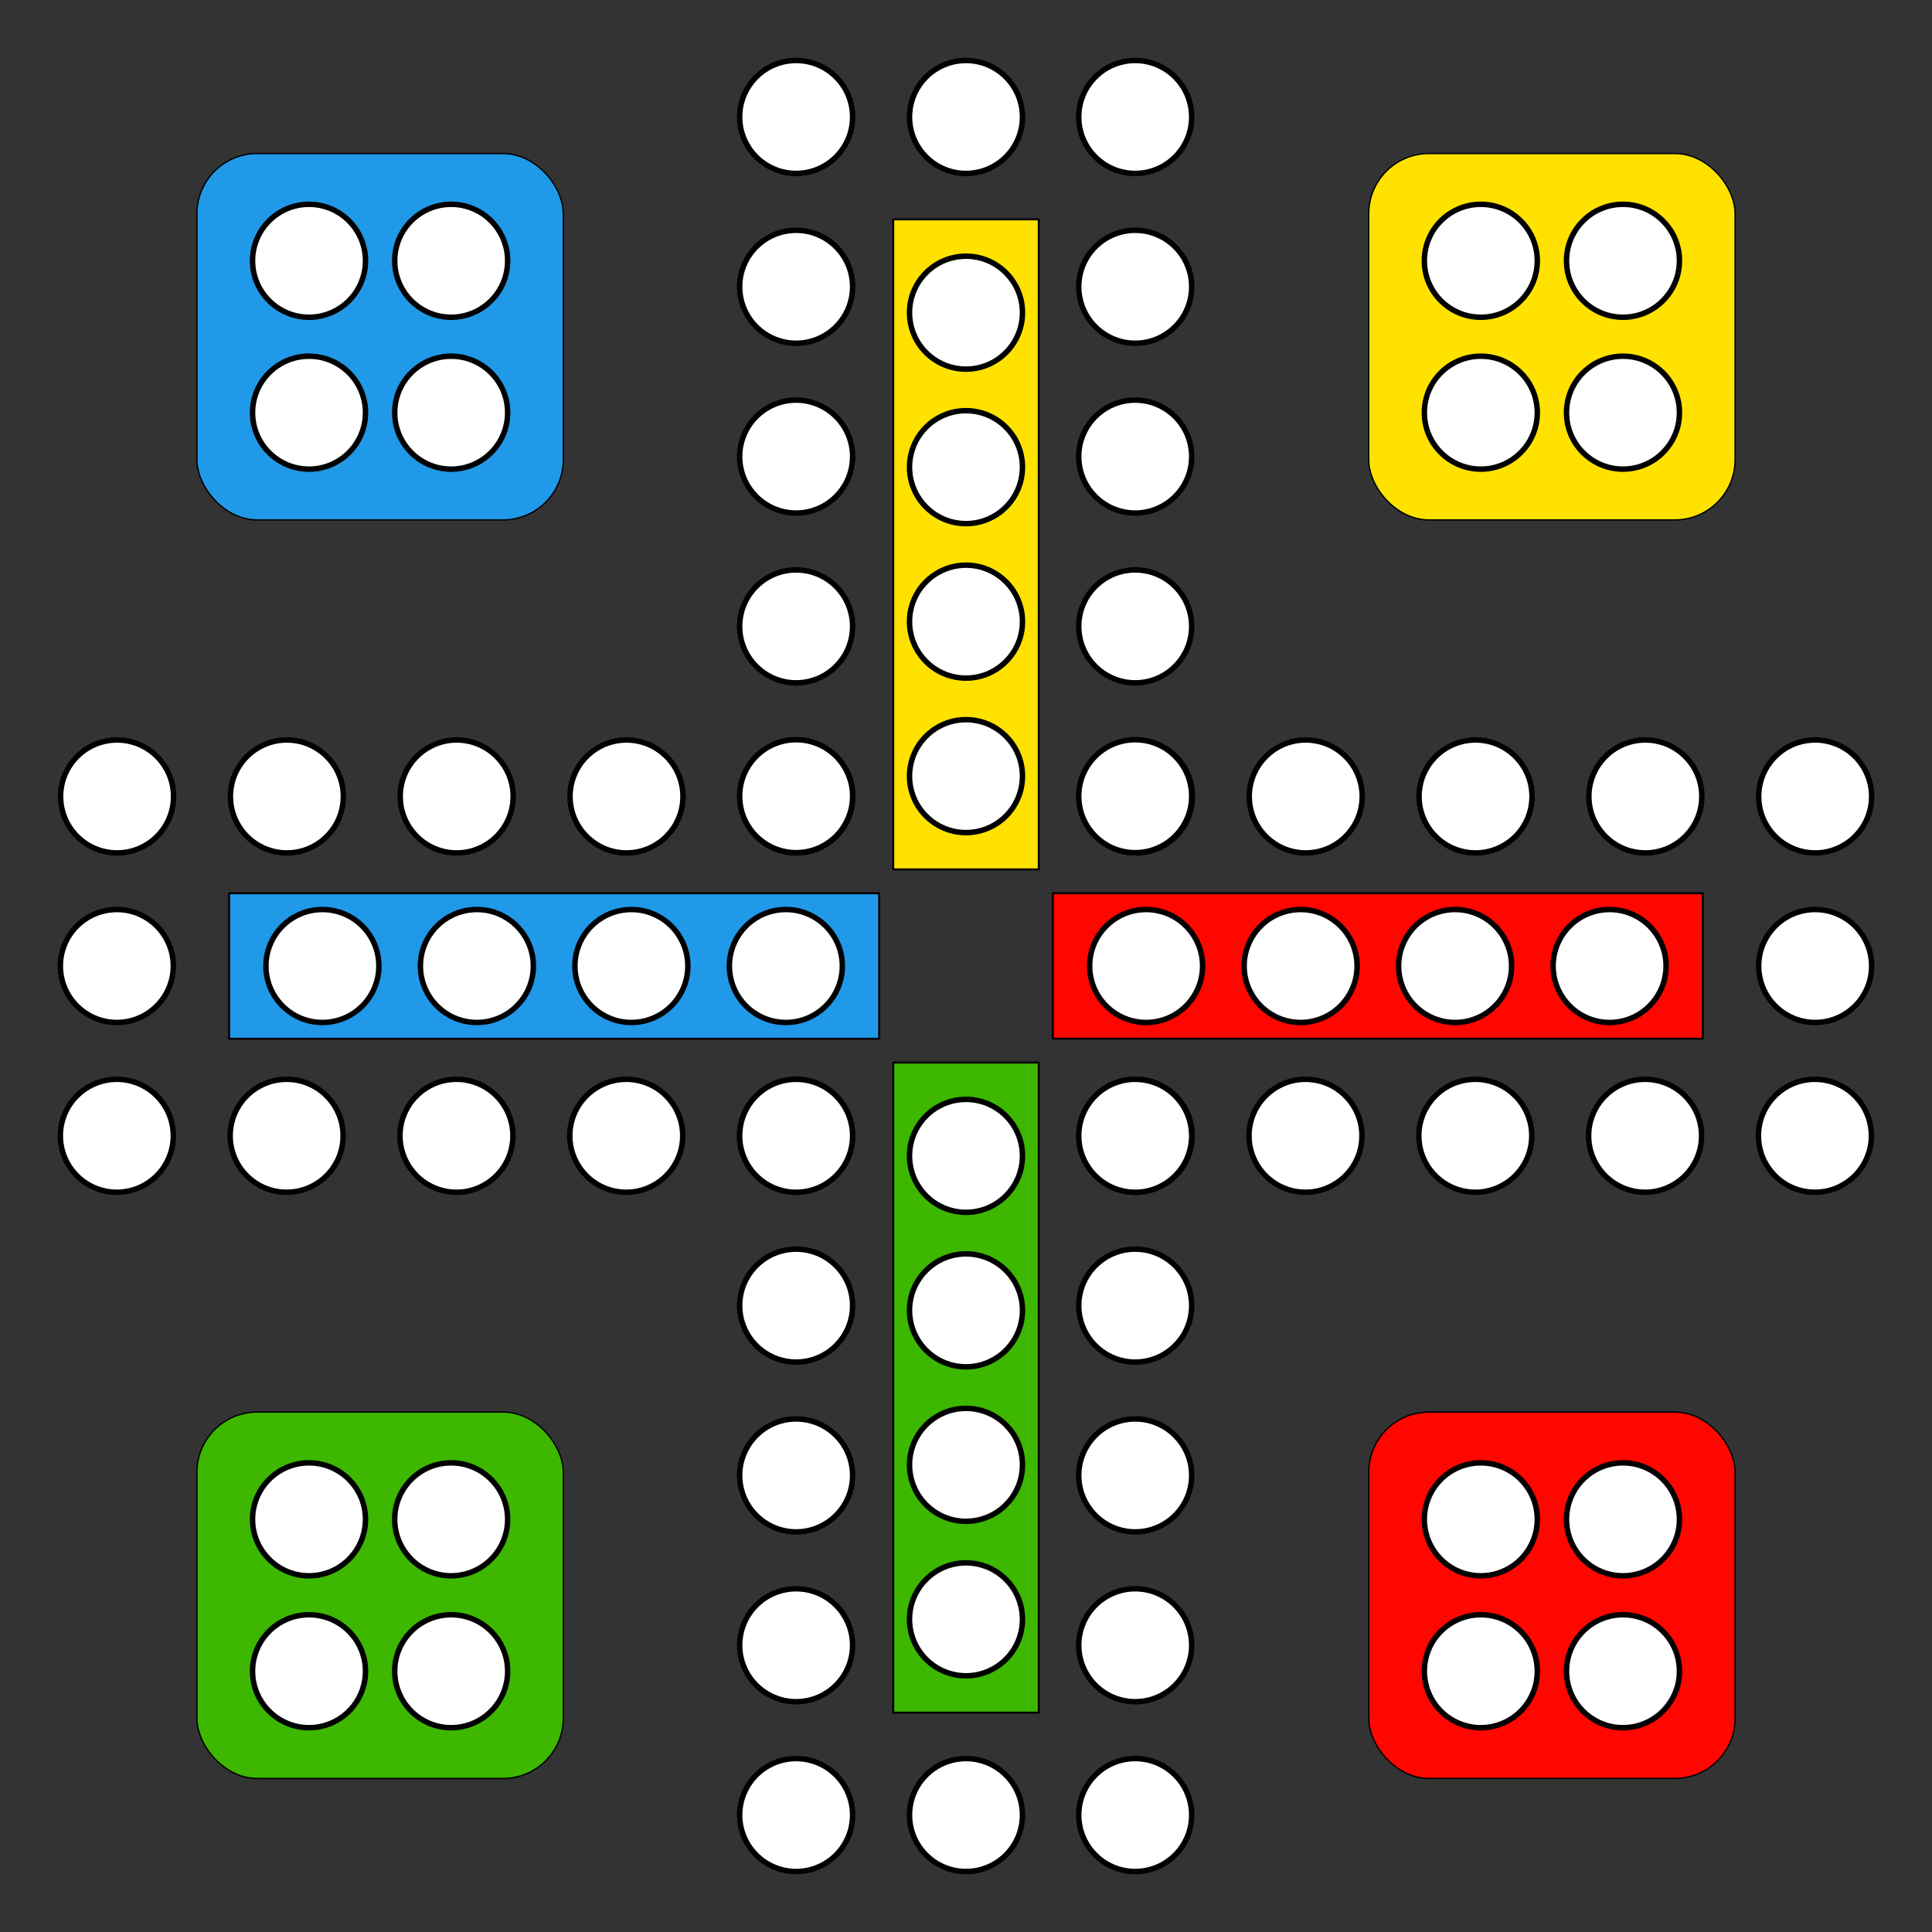 <?xml version="1.0" encoding="UTF-8" standalone="no"?>
<!-- Created with Inkscape (http://www.inkscape.org/) -->

<svg
   xmlns:dc="http://purl.org/dc/elements/1.1/"
   xmlns:cc="http://creativecommons.org/ns#"
   xmlns:rdf="http://www.w3.org/1999/02/22-rdf-syntax-ns#"
   xmlns:svg="http://www.w3.org/2000/svg"
   xmlns="http://www.w3.org/2000/svg"
   xmlns:sodipodi="http://sodipodi.sourceforge.net/DTD/sodipodi-0.dtd"
   xmlns:inkscape="http://www.inkscape.org/namespaces/inkscape"
   width="100mm"
   height="100mm"
   viewBox="0 0 354.331 354.331"
   id="svg2"
   version="1.1"
   inkscape:version="0.91 r13725"
   sodipodi:docname="bgnd.svg">
  <rect x="0" y="0" width="354.331" height="354.331" fill="#333333" stroke="none"/>
  <defs
     id="defs4" />
  <sodipodi:namedview
     id="base"
     pagecolor="#ffffff"
     bordercolor="#666666"
     borderopacity="1.0"
     inkscape:pageopacity="0.0"
     inkscape:pageshadow="2"
     inkscape:zoom="3.959798"
     inkscape:cx="131.11646"
     inkscape:cy="213.00446"
     inkscape:document-units="px"
     inkscape:current-layer="layer1"
     showgrid="false"
     inkscape:window-width="3840"
     inkscape:window-height="2097"
     inkscape:window-x="-8"
     inkscape:window-y="-8"
     inkscape:window-maximized="1" />
  <g
     inkscape:label="Layer 1"
     inkscape:groupmode="layer"
     id="layer1"
     transform="translate(0,-698.032)">
    <g
       id="g4745">
      <g
         id="g4737">
        <rect
           style="fill:#2099e8;fill-opacity:1;stroke:#000000;stroke-width:0.365;stroke-linecap:round;stroke-linejoin:round;stroke-miterlimit:4;stroke-dasharray:none;stroke-opacity:1"
           id="rect4146"
           width="119.22"
           height="26.685"
           x="42.019"
           y="861.854"
           ry="0" />
        <g
           id="g4172"
           transform="translate(-9.085,4.263)">
          <circle
             r="10.357"
             cy="870.934"
             cx="68.214"
             id="circle4164"
             style="fill:#ffffff;fill-opacity:1;stroke:#000000;stroke-width:1;stroke-linecap:round;stroke-linejoin:round;stroke-miterlimit:4;stroke-dasharray:none;stroke-opacity:1" />
          <circle
             style="fill:#ffffff;fill-opacity:1;stroke:#000000;stroke-width:1;stroke-linecap:round;stroke-linejoin:round;stroke-miterlimit:4;stroke-dasharray:none;stroke-opacity:1"
             id="circle4166"
             cx="96.548"
             cy="870.934"
             r="10.357" />
          <circle
             r="10.357"
             cy="870.934"
             cx="124.881"
             id="circle4168"
             style="fill:#ffffff;fill-opacity:1;stroke:#000000;stroke-width:1;stroke-linecap:round;stroke-linejoin:round;stroke-miterlimit:4;stroke-dasharray:none;stroke-opacity:1" />
          <circle
             style="fill:#ffffff;fill-opacity:1;stroke:#000000;stroke-width:1;stroke-linecap:round;stroke-linejoin:round;stroke-miterlimit:4;stroke-dasharray:none;stroke-opacity:1"
             id="circle4170"
             cx="153.214"
             cy="870.934"
             r="10.357" />
        </g>
      </g>
      <g
         id="g4709">
        <rect
           ry="0"
           y="861.854"
           x="193.091"
           height="26.685"
           width="119.22"
           id="rect4178"
           style="fill:#ff0600;fill-opacity:1;stroke:#000000;stroke-width:0.365;stroke-linecap:round;stroke-linejoin:round;stroke-miterlimit:4;stroke-dasharray:none;stroke-opacity:1" />
        <g
           transform="translate(141.987,4.263)"
           id="g4180">
          <circle
             style="fill:#ffffff;fill-opacity:1;stroke:#000000;stroke-width:1;stroke-linecap:round;stroke-linejoin:round;stroke-miterlimit:4;stroke-dasharray:none;stroke-opacity:1"
             id="circle4182"
             cx="68.214"
             cy="870.934"
             r="10.357" />
          <circle
             r="10.357"
             cy="870.934"
             cx="96.548"
             id="circle4184"
             style="fill:#ffffff;fill-opacity:1;stroke:#000000;stroke-width:1;stroke-linecap:round;stroke-linejoin:round;stroke-miterlimit:4;stroke-dasharray:none;stroke-opacity:1" />
          <circle
             style="fill:#ffffff;fill-opacity:1;stroke:#000000;stroke-width:1;stroke-linecap:round;stroke-linejoin:round;stroke-miterlimit:4;stroke-dasharray:none;stroke-opacity:1"
             id="circle4186"
             cx="124.881"
             cy="870.934"
             r="10.357" />
          <circle
             r="10.357"
             cy="870.934"
             cx="153.214"
             id="circle4188"
             style="fill:#ffffff;fill-opacity:1;stroke:#000000;stroke-width:1;stroke-linecap:round;stroke-linejoin:round;stroke-miterlimit:4;stroke-dasharray:none;stroke-opacity:1" />
        </g>
      </g>
      <g
         id="g4723">
        <rect
           style="fill:#ffe200;fill-opacity:1;stroke:#000000;stroke-width:0.365;stroke-linecap:round;stroke-linejoin:round;stroke-miterlimit:4;stroke-dasharray:none;stroke-opacity:1"
           id="rect4190"
           width="119.22"
           height="26.685"
           x="738.265"
           y="-190.508"
           ry="0"
           transform="matrix(0,1,-1,0,0,0)" />
        <g
           id="g4192"
           transform="matrix(0,1,-1,0,1048.099,687.161)">
          <circle
             r="10.357"
             cy="870.934"
             cx="68.214"
             id="circle4194"
             style="fill:#ffffff;fill-opacity:1;stroke:#000000;stroke-width:1;stroke-linecap:round;stroke-linejoin:round;stroke-miterlimit:4;stroke-dasharray:none;stroke-opacity:1" />
          <circle
             style="fill:#ffffff;fill-opacity:1;stroke:#000000;stroke-width:1;stroke-linecap:round;stroke-linejoin:round;stroke-miterlimit:4;stroke-dasharray:none;stroke-opacity:1"
             id="circle4196"
             cx="96.548"
             cy="870.934"
             r="10.357" />
          <circle
             r="10.357"
             cy="870.934"
             cx="124.881"
             id="circle4198"
             style="fill:#ffffff;fill-opacity:1;stroke:#000000;stroke-width:1;stroke-linecap:round;stroke-linejoin:round;stroke-miterlimit:4;stroke-dasharray:none;stroke-opacity:1" />
          <circle
             style="fill:#ffffff;fill-opacity:1;stroke:#000000;stroke-width:1;stroke-linecap:round;stroke-linejoin:round;stroke-miterlimit:4;stroke-dasharray:none;stroke-opacity:1"
             id="circle4200"
             cx="153.214"
             cy="870.934"
             r="10.357" />
        </g>
      </g>
      <g
         transform="translate(-9.263,3.567)"
         id="g4276">
        <rect
           transform="matrix(0,1,-1,0,0,0)"
           ry="0"
           y="-199.771"
           x="889.342"
           height="26.685"
           width="119.22"
           id="rect4202"
           style="fill:#3db700;fill-opacity:1;stroke:#000000;stroke-width:0.365;stroke-linecap:round;stroke-linejoin:round;stroke-miterlimit:4;stroke-dasharray:none;stroke-opacity:1" />
        <g
           transform="matrix(0,1,-1,0,1057.362,838.237)"
           id="g4204">
          <circle
             style="fill:#ffffff;fill-opacity:1;stroke:#000000;stroke-width:1;stroke-linecap:round;stroke-linejoin:round;stroke-miterlimit:4;stroke-dasharray:none;stroke-opacity:1"
             id="circle4206"
             cx="68.214"
             cy="870.934"
             r="10.357" />
          <circle
             r="10.357"
             cy="870.934"
             cx="96.548"
             id="circle4208"
             style="fill:#ffffff;fill-opacity:1;stroke:#000000;stroke-width:1;stroke-linecap:round;stroke-linejoin:round;stroke-miterlimit:4;stroke-dasharray:none;stroke-opacity:1" />
          <circle
             style="fill:#ffffff;fill-opacity:1;stroke:#000000;stroke-width:1;stroke-linecap:round;stroke-linejoin:round;stroke-miterlimit:4;stroke-dasharray:none;stroke-opacity:1"
             id="circle4210"
             cx="124.881"
             cy="870.934"
             r="10.357" />
          <circle
             r="10.357"
             cy="870.934"
             cx="153.214"
             id="circle4212"
             style="fill:#ffffff;fill-opacity:1;stroke:#000000;stroke-width:1;stroke-linecap:round;stroke-linejoin:round;stroke-miterlimit:4;stroke-dasharray:none;stroke-opacity:1" />
        </g>
      </g>
    </g>
    <g
       id="g4546">
      <g
         transform="translate(0.022,3.527)"
         id="g4460">
        <g
           id="g4382">
          <circle
             r="10.357"
             cy="840.576"
             cx="21.451"
             id="path4154"
             style="fill:#ffffff;fill-opacity:1;stroke:#000000;stroke-width:1;stroke-linecap:round;stroke-linejoin:round;stroke-miterlimit:4;stroke-dasharray:none;stroke-opacity:1" />
          <circle
             style="fill:#ffffff;fill-opacity:1;stroke:#000000;stroke-width:1;stroke-linecap:round;stroke-linejoin:round;stroke-miterlimit:4;stroke-dasharray:none;stroke-opacity:1"
             id="circle4156"
             cx="52.594"
             cy="840.576"
             r="10.357" />
          <circle
             r="10.357"
             cy="840.576"
             cx="83.737"
             id="circle4158"
             style="fill:#ffffff;fill-opacity:1;stroke:#000000;stroke-width:1;stroke-linecap:round;stroke-linejoin:round;stroke-miterlimit:4;stroke-dasharray:none;stroke-opacity:1" />
          <circle
             style="fill:#ffffff;fill-opacity:1;stroke:#000000;stroke-width:1;stroke-linecap:round;stroke-linejoin:round;stroke-miterlimit:4;stroke-dasharray:none;stroke-opacity:1"
             id="circle4160"
             cx="114.88"
             cy="840.576"
             r="10.357" />
          <circle
             r="10.357"
             cy="840.576"
             cx="146.023"
             id="circle4162"
             style="fill:#ffffff;fill-opacity:1;stroke:#000000;stroke-width:1;stroke-linecap:round;stroke-linejoin:round;stroke-miterlimit:4;stroke-dasharray:none;stroke-opacity:1" />
          <circle
             style="fill:#ffffff;fill-opacity:1;stroke:#000000;stroke-width:1;stroke-linecap:round;stroke-linejoin:round;stroke-miterlimit:4;stroke-dasharray:none;stroke-opacity:1"
             id="circle4242"
             cx="208.308"
             cy="840.576"
             r="10.357" />
          <circle
             r="10.357"
             cy="840.576"
             cx="239.451"
             id="circle4244"
             style="fill:#ffffff;fill-opacity:1;stroke:#000000;stroke-width:1;stroke-linecap:round;stroke-linejoin:round;stroke-miterlimit:4;stroke-dasharray:none;stroke-opacity:1" />
          <circle
             style="fill:#ffffff;fill-opacity:1;stroke:#000000;stroke-width:1;stroke-linecap:round;stroke-linejoin:round;stroke-miterlimit:4;stroke-dasharray:none;stroke-opacity:1"
             id="circle4246"
             cx="270.594"
             cy="840.576"
             r="10.357" />
          <circle
             r="10.357"
             cy="840.576"
             cx="301.737"
             id="circle4248"
             style="fill:#ffffff;fill-opacity:1;stroke:#000000;stroke-width:1;stroke-linecap:round;stroke-linejoin:round;stroke-miterlimit:4;stroke-dasharray:none;stroke-opacity:1" />
          <circle
             style="fill:#ffffff;fill-opacity:1;stroke:#000000;stroke-width:1;stroke-linecap:round;stroke-linejoin:round;stroke-miterlimit:4;stroke-dasharray:none;stroke-opacity:1"
             id="circle4250"
             cx="332.88"
             cy="840.576"
             r="10.357" />
        </g>
        <g
           id="g4394"
           transform="translate(-0.045,62.232)">
          <circle
             style="fill:#ffffff;fill-opacity:1;stroke:#000000;stroke-width:1;stroke-linecap:round;stroke-linejoin:round;stroke-miterlimit:4;stroke-dasharray:none;stroke-opacity:1"
             id="circle4396"
             cx="21.451"
             cy="840.576"
             r="10.357" />
          <circle
             r="10.357"
             cy="840.576"
             cx="52.594"
             id="circle4398"
             style="fill:#ffffff;fill-opacity:1;stroke:#000000;stroke-width:1;stroke-linecap:round;stroke-linejoin:round;stroke-miterlimit:4;stroke-dasharray:none;stroke-opacity:1" />
          <circle
             style="fill:#ffffff;fill-opacity:1;stroke:#000000;stroke-width:1;stroke-linecap:round;stroke-linejoin:round;stroke-miterlimit:4;stroke-dasharray:none;stroke-opacity:1"
             id="circle4400"
             cx="83.737"
             cy="840.576"
             r="10.357" />
          <circle
             r="10.357"
             cy="840.576"
             cx="114.88"
             id="circle4402"
             style="fill:#ffffff;fill-opacity:1;stroke:#000000;stroke-width:1;stroke-linecap:round;stroke-linejoin:round;stroke-miterlimit:4;stroke-dasharray:none;stroke-opacity:1" />
          <circle
             style="fill:#ffffff;fill-opacity:1;stroke:#000000;stroke-width:1;stroke-linecap:round;stroke-linejoin:round;stroke-miterlimit:4;stroke-dasharray:none;stroke-opacity:1"
             id="circle4404"
             cx="146.023"
             cy="840.576"
             r="10.357" />
          <circle
             r="10.357"
             cy="840.576"
             cx="208.308"
             id="circle4406"
             style="fill:#ffffff;fill-opacity:1;stroke:#000000;stroke-width:1;stroke-linecap:round;stroke-linejoin:round;stroke-miterlimit:4;stroke-dasharray:none;stroke-opacity:1" />
          <circle
             style="fill:#ffffff;fill-opacity:1;stroke:#000000;stroke-width:1;stroke-linecap:round;stroke-linejoin:round;stroke-miterlimit:4;stroke-dasharray:none;stroke-opacity:1"
             id="circle4408"
             cx="239.451"
             cy="840.576"
             r="10.357" />
          <circle
             r="10.357"
             cy="840.576"
             cx="270.594"
             id="circle4410"
             style="fill:#ffffff;fill-opacity:1;stroke:#000000;stroke-width:1;stroke-linecap:round;stroke-linejoin:round;stroke-miterlimit:4;stroke-dasharray:none;stroke-opacity:1" />
          <circle
             style="fill:#ffffff;fill-opacity:1;stroke:#000000;stroke-width:1;stroke-linecap:round;stroke-linejoin:round;stroke-miterlimit:4;stroke-dasharray:none;stroke-opacity:1"
             id="circle4412"
             cx="301.737"
             cy="840.576"
             r="10.357" />
          <circle
             r="10.357"
             cy="840.576"
             cx="332.88"
             id="circle4414"
             style="fill:#ffffff;fill-opacity:1;stroke:#000000;stroke-width:1;stroke-linecap:round;stroke-linejoin:round;stroke-miterlimit:4;stroke-dasharray:none;stroke-opacity:1" />
        </g>
        <g
           transform="matrix(0,-1,-1,0,986.566,1048.835)"
           id="g4416">
          <circle
             r="10.357"
             cy="840.576"
             cx="21.451"
             id="circle4418"
             style="fill:#ffffff;fill-opacity:1;stroke:#000000;stroke-width:1;stroke-linecap:round;stroke-linejoin:round;stroke-miterlimit:4;stroke-dasharray:none;stroke-opacity:1" />
          <circle
             style="fill:#ffffff;fill-opacity:1;stroke:#000000;stroke-width:1;stroke-linecap:round;stroke-linejoin:round;stroke-miterlimit:4;stroke-dasharray:none;stroke-opacity:1"
             id="circle4420"
             cx="52.594"
             cy="840.576"
             r="10.357" />
          <circle
             r="10.357"
             cy="840.576"
             cx="83.737"
             id="circle4422"
             style="fill:#ffffff;fill-opacity:1;stroke:#000000;stroke-width:1;stroke-linecap:round;stroke-linejoin:round;stroke-miterlimit:4;stroke-dasharray:none;stroke-opacity:1" />
          <circle
             style="fill:#ffffff;fill-opacity:1;stroke:#000000;stroke-width:1;stroke-linecap:round;stroke-linejoin:round;stroke-miterlimit:4;stroke-dasharray:none;stroke-opacity:1"
             id="circle4424"
             cx="114.88"
             cy="840.576"
             r="10.357" />
          <circle
             r="10.357"
             cy="840.576"
             cx="146.023"
             id="circle4426"
             style="fill:#ffffff;fill-opacity:1;stroke:#000000;stroke-width:1;stroke-linecap:round;stroke-linejoin:round;stroke-miterlimit:4;stroke-dasharray:none;stroke-opacity:1" />
          <circle
             style="fill:#ffffff;fill-opacity:1;stroke:#000000;stroke-width:1;stroke-linecap:round;stroke-linejoin:round;stroke-miterlimit:4;stroke-dasharray:none;stroke-opacity:1"
             id="circle4428"
             cx="208.308"
             cy="840.576"
             r="10.357" />
          <circle
             r="10.357"
             cy="840.576"
             cx="239.451"
             id="circle4430"
             style="fill:#ffffff;fill-opacity:1;stroke:#000000;stroke-width:1;stroke-linecap:round;stroke-linejoin:round;stroke-miterlimit:4;stroke-dasharray:none;stroke-opacity:1" />
          <circle
             style="fill:#ffffff;fill-opacity:1;stroke:#000000;stroke-width:1;stroke-linecap:round;stroke-linejoin:round;stroke-miterlimit:4;stroke-dasharray:none;stroke-opacity:1"
             id="circle4432"
             cx="270.594"
             cy="840.576"
             r="10.357" />
          <circle
             r="10.357"
             cy="840.576"
             cx="301.737"
             id="circle4434"
             style="fill:#ffffff;fill-opacity:1;stroke:#000000;stroke-width:1;stroke-linecap:round;stroke-linejoin:round;stroke-miterlimit:4;stroke-dasharray:none;stroke-opacity:1" />
          <circle
             style="fill:#ffffff;fill-opacity:1;stroke:#000000;stroke-width:1;stroke-linecap:round;stroke-linejoin:round;stroke-miterlimit:4;stroke-dasharray:none;stroke-opacity:1"
             id="circle4436"
             cx="332.88"
             cy="840.576"
             r="10.357" />
        </g>
        <g
           id="g4438"
           transform="matrix(0,-1,-1,0,1048.753,1048.835)">
          <circle
             style="fill:#ffffff;fill-opacity:1;stroke:#000000;stroke-width:1;stroke-linecap:round;stroke-linejoin:round;stroke-miterlimit:4;stroke-dasharray:none;stroke-opacity:1"
             id="circle4440"
             cx="21.451"
             cy="840.576"
             r="10.357" />
          <circle
             r="10.357"
             cy="840.576"
             cx="52.594"
             id="circle4442"
             style="fill:#ffffff;fill-opacity:1;stroke:#000000;stroke-width:1;stroke-linecap:round;stroke-linejoin:round;stroke-miterlimit:4;stroke-dasharray:none;stroke-opacity:1" />
          <circle
             style="fill:#ffffff;fill-opacity:1;stroke:#000000;stroke-width:1;stroke-linecap:round;stroke-linejoin:round;stroke-miterlimit:4;stroke-dasharray:none;stroke-opacity:1"
             id="circle4444"
             cx="83.737"
             cy="840.576"
             r="10.357" />
          <circle
             r="10.357"
             cy="840.576"
             cx="114.88"
             id="circle4446"
             style="fill:#ffffff;fill-opacity:1;stroke:#000000;stroke-width:1;stroke-linecap:round;stroke-linejoin:round;stroke-miterlimit:4;stroke-dasharray:none;stroke-opacity:1" />
          <circle
             style="fill:#ffffff;fill-opacity:1;stroke:#000000;stroke-width:1;stroke-linecap:round;stroke-linejoin:round;stroke-miterlimit:4;stroke-dasharray:none;stroke-opacity:1"
             id="circle4448"
             cx="146.023"
             cy="840.576"
             r="10.357" />
          <circle
             r="10.357"
             cy="840.576"
             cx="208.308"
             id="circle4450"
             style="fill:#ffffff;fill-opacity:1;stroke:#000000;stroke-width:1;stroke-linecap:round;stroke-linejoin:round;stroke-miterlimit:4;stroke-dasharray:none;stroke-opacity:1" />
          <circle
             style="fill:#ffffff;fill-opacity:1;stroke:#000000;stroke-width:1;stroke-linecap:round;stroke-linejoin:round;stroke-miterlimit:4;stroke-dasharray:none;stroke-opacity:1"
             id="circle4452"
             cx="239.451"
             cy="840.576"
             r="10.357" />
          <circle
             r="10.357"
             cy="840.576"
             cx="270.594"
             id="circle4454"
             style="fill:#ffffff;fill-opacity:1;stroke:#000000;stroke-width:1;stroke-linecap:round;stroke-linejoin:round;stroke-miterlimit:4;stroke-dasharray:none;stroke-opacity:1" />
          <circle
             style="fill:#ffffff;fill-opacity:1;stroke:#000000;stroke-width:1;stroke-linecap:round;stroke-linejoin:round;stroke-miterlimit:4;stroke-dasharray:none;stroke-opacity:1"
             id="circle4456"
             cx="301.737"
             cy="840.576"
             r="10.357" />
          <circle
             r="10.357"
             cy="840.576"
             cx="332.88"
             id="circle4458"
             style="fill:#ffffff;fill-opacity:1;stroke:#000000;stroke-width:1;stroke-linecap:round;stroke-linejoin:round;stroke-miterlimit:4;stroke-dasharray:none;stroke-opacity:1" />
        </g>
      </g>
      <circle
         r="10.357"
         cy="1030.911"
         cx="177.165"
         id="circle4522"
         style="fill:#ffffff;fill-opacity:1;stroke:#000000;stroke-width:1;stroke-linecap:round;stroke-linejoin:round;stroke-miterlimit:4;stroke-dasharray:none;stroke-opacity:1" />
      <circle
         style="fill:#ffffff;fill-opacity:1;stroke:#000000;stroke-width:1;stroke-linecap:round;stroke-linejoin:round;stroke-miterlimit:4;stroke-dasharray:none;stroke-opacity:1"
         id="circle4540"
         cx="177.165"
         cy="719.483"
         r="10.357" />
      <circle
         r="10.357"
         cy="875.197"
         cx="332.902"
         id="circle4542"
         style="fill:#ffffff;fill-opacity:1;stroke:#000000;stroke-width:1;stroke-linecap:round;stroke-linejoin:round;stroke-miterlimit:4;stroke-dasharray:none;stroke-opacity:1" />
      <circle
         style="fill:#ffffff;fill-opacity:1;stroke:#000000;stroke-width:1;stroke-linecap:round;stroke-linejoin:round;stroke-miterlimit:4;stroke-dasharray:none;stroke-opacity:1"
         id="circle4544"
         cx="21.429"
         cy="875.197"
         r="10.357" />
    </g>
    <g
       id="g4839"
       transform="translate(2.568,2.887)">
      <g
         id="g4691">
        <rect
           ry="11.054"
           y="954.12"
           x="33.544"
           height="67.199"
           width="67.199"
           id="rect4142"
           style="fill:#3db700;fill-opacity:1;stroke:#000000;stroke-width:0.244;stroke-linecap:round;stroke-linejoin:round;stroke-miterlimit:4;stroke-dasharray:none;stroke-opacity:1" />
        <g
           id="g4524">
          <g
             transform="translate(0.179,0.714)"
             id="g4222">
            <circle
               r="10.357"
               cy="1000.934"
               cx="53.929"
               id="circle4214"
               style="fill:#ffffff;fill-opacity:1;stroke:#000000;stroke-width:1;stroke-linecap:round;stroke-linejoin:round;stroke-miterlimit:4;stroke-dasharray:none;stroke-opacity:1" />
            <circle
               style="fill:#ffffff;fill-opacity:1;stroke:#000000;stroke-width:1;stroke-linecap:round;stroke-linejoin:round;stroke-miterlimit:4;stroke-dasharray:none;stroke-opacity:1"
               id="circle4216"
               cx="80"
               cy="1000.934"
               r="10.357" />
          </g>
          <circle
             r="10.357"
             cy="973.791"
             cx="54.107"
             id="circle4218"
             style="fill:#ffffff;fill-opacity:1;stroke:#000000;stroke-width:1;stroke-linecap:round;stroke-linejoin:round;stroke-miterlimit:4;stroke-dasharray:none;stroke-opacity:1" />
          <circle
             style="fill:#ffffff;fill-opacity:1;stroke:#000000;stroke-width:1;stroke-linecap:round;stroke-linejoin:round;stroke-miterlimit:4;stroke-dasharray:none;stroke-opacity:1"
             id="circle4220"
             cx="80.179"
             cy="973.791"
             r="10.357" />
        </g>
      </g>
      <g
         id="g4700">
        <rect
           style="fill:#ff0600;fill-opacity:1;stroke:#000000;stroke-width:0.244;stroke-linecap:round;stroke-linejoin:round;stroke-miterlimit:4;stroke-dasharray:none;stroke-opacity:1"
           id="rect4599"
           width="67.199"
           height="67.199"
           x="248.454"
           y="954.12"
           ry="11.054" />
        <g
           id="g4601"
           transform="translate(214.91,0)">
          <g
             id="g4603"
             transform="translate(0.179,0.714)">
            <circle
               style="fill:#ffffff;fill-opacity:1;stroke:#000000;stroke-width:1;stroke-linecap:round;stroke-linejoin:round;stroke-miterlimit:4;stroke-dasharray:none;stroke-opacity:1"
               id="circle4605"
               cx="53.929"
               cy="1000.934"
               r="10.357" />
            <circle
               r="10.357"
               cy="1000.934"
               cx="80"
               id="circle4607"
               style="fill:#ffffff;fill-opacity:1;stroke:#000000;stroke-width:1;stroke-linecap:round;stroke-linejoin:round;stroke-miterlimit:4;stroke-dasharray:none;stroke-opacity:1" />
          </g>
          <circle
             style="fill:#ffffff;fill-opacity:1;stroke:#000000;stroke-width:1;stroke-linecap:round;stroke-linejoin:round;stroke-miterlimit:4;stroke-dasharray:none;stroke-opacity:1"
             id="circle4609"
             cx="54.107"
             cy="973.791"
             r="10.357" />
          <circle
             r="10.357"
             cy="973.791"
             cx="80.179"
             id="circle4611"
             style="fill:#ffffff;fill-opacity:1;stroke:#000000;stroke-width:1;stroke-linecap:round;stroke-linejoin:round;stroke-miterlimit:4;stroke-dasharray:none;stroke-opacity:1" />
        </g>
      </g>
      <g
         id="g4830">
        <rect
           style="fill:#2099e8;fill-opacity:1;stroke:#000000;stroke-width:0.244;stroke-linecap:round;stroke-linejoin:round;stroke-miterlimit:4;stroke-dasharray:none;stroke-opacity:1"
           id="rect4777"
           width="67.199"
           height="67.199"
           x="33.544"
           y="723.3"
           ry="11.054" />
        <g
           id="g4779"
           transform="translate(0,-230.82)">
          <g
             id="g4781"
             transform="translate(0.179,0.714)">
            <circle
               style="fill:#ffffff;fill-opacity:1;stroke:#000000;stroke-width:1;stroke-linecap:round;stroke-linejoin:round;stroke-miterlimit:4;stroke-dasharray:none;stroke-opacity:1"
               id="circle4783"
               cx="53.929"
               cy="1000.934"
               r="10.357" />
            <circle
               r="10.357"
               cy="1000.934"
               cx="80"
               id="circle4785"
               style="fill:#ffffff;fill-opacity:1;stroke:#000000;stroke-width:1;stroke-linecap:round;stroke-linejoin:round;stroke-miterlimit:4;stroke-dasharray:none;stroke-opacity:1" />
          </g>
          <circle
             style="fill:#ffffff;fill-opacity:1;stroke:#000000;stroke-width:1;stroke-linecap:round;stroke-linejoin:round;stroke-miterlimit:4;stroke-dasharray:none;stroke-opacity:1"
             id="circle4787"
             cx="54.107"
             cy="973.791"
             r="10.357" />
          <circle
             r="10.357"
             cy="973.791"
             cx="80.179"
             id="circle4789"
             style="fill:#ffffff;fill-opacity:1;stroke:#000000;stroke-width:1;stroke-linecap:round;stroke-linejoin:round;stroke-miterlimit:4;stroke-dasharray:none;stroke-opacity:1" />
        </g>
      </g>
      <g
         id="g4814">
        <rect
           ry="11.054"
           y="723.3"
           x="248.454"
           height="67.199"
           width="67.199"
           id="rect4793"
           style="fill:#ffe200;fill-opacity:1;stroke:#000000;stroke-width:0.244;stroke-linecap:round;stroke-linejoin:round;stroke-miterlimit:4;stroke-dasharray:none;stroke-opacity:1" />
        <g
           transform="translate(214.91,-230.82)"
           id="g4795">
          <g
             transform="translate(0.179,0.714)"
             id="g4797">
            <circle
               r="10.357"
               cy="1000.934"
               cx="53.929"
               id="circle4799"
               style="fill:#ffffff;fill-opacity:1;stroke:#000000;stroke-width:1;stroke-linecap:round;stroke-linejoin:round;stroke-miterlimit:4;stroke-dasharray:none;stroke-opacity:1" />
            <circle
               style="fill:#ffffff;fill-opacity:1;stroke:#000000;stroke-width:1;stroke-linecap:round;stroke-linejoin:round;stroke-miterlimit:4;stroke-dasharray:none;stroke-opacity:1"
               id="circle4801"
               cx="80"
               cy="1000.934"
               r="10.357" />
          </g>
          <circle
             r="10.357"
             cy="973.791"
             cx="54.107"
             id="circle4803"
             style="fill:#ffffff;fill-opacity:1;stroke:#000000;stroke-width:1;stroke-linecap:round;stroke-linejoin:round;stroke-miterlimit:4;stroke-dasharray:none;stroke-opacity:1" />
          <circle
             style="fill:#ffffff;fill-opacity:1;stroke:#000000;stroke-width:1;stroke-linecap:round;stroke-linejoin:round;stroke-miterlimit:4;stroke-dasharray:none;stroke-opacity:1"
             id="circle4805"
             cx="80.179"
             cy="973.791"
             r="10.357" />
        </g>
      </g>
    </g>
  </g>
</svg>
